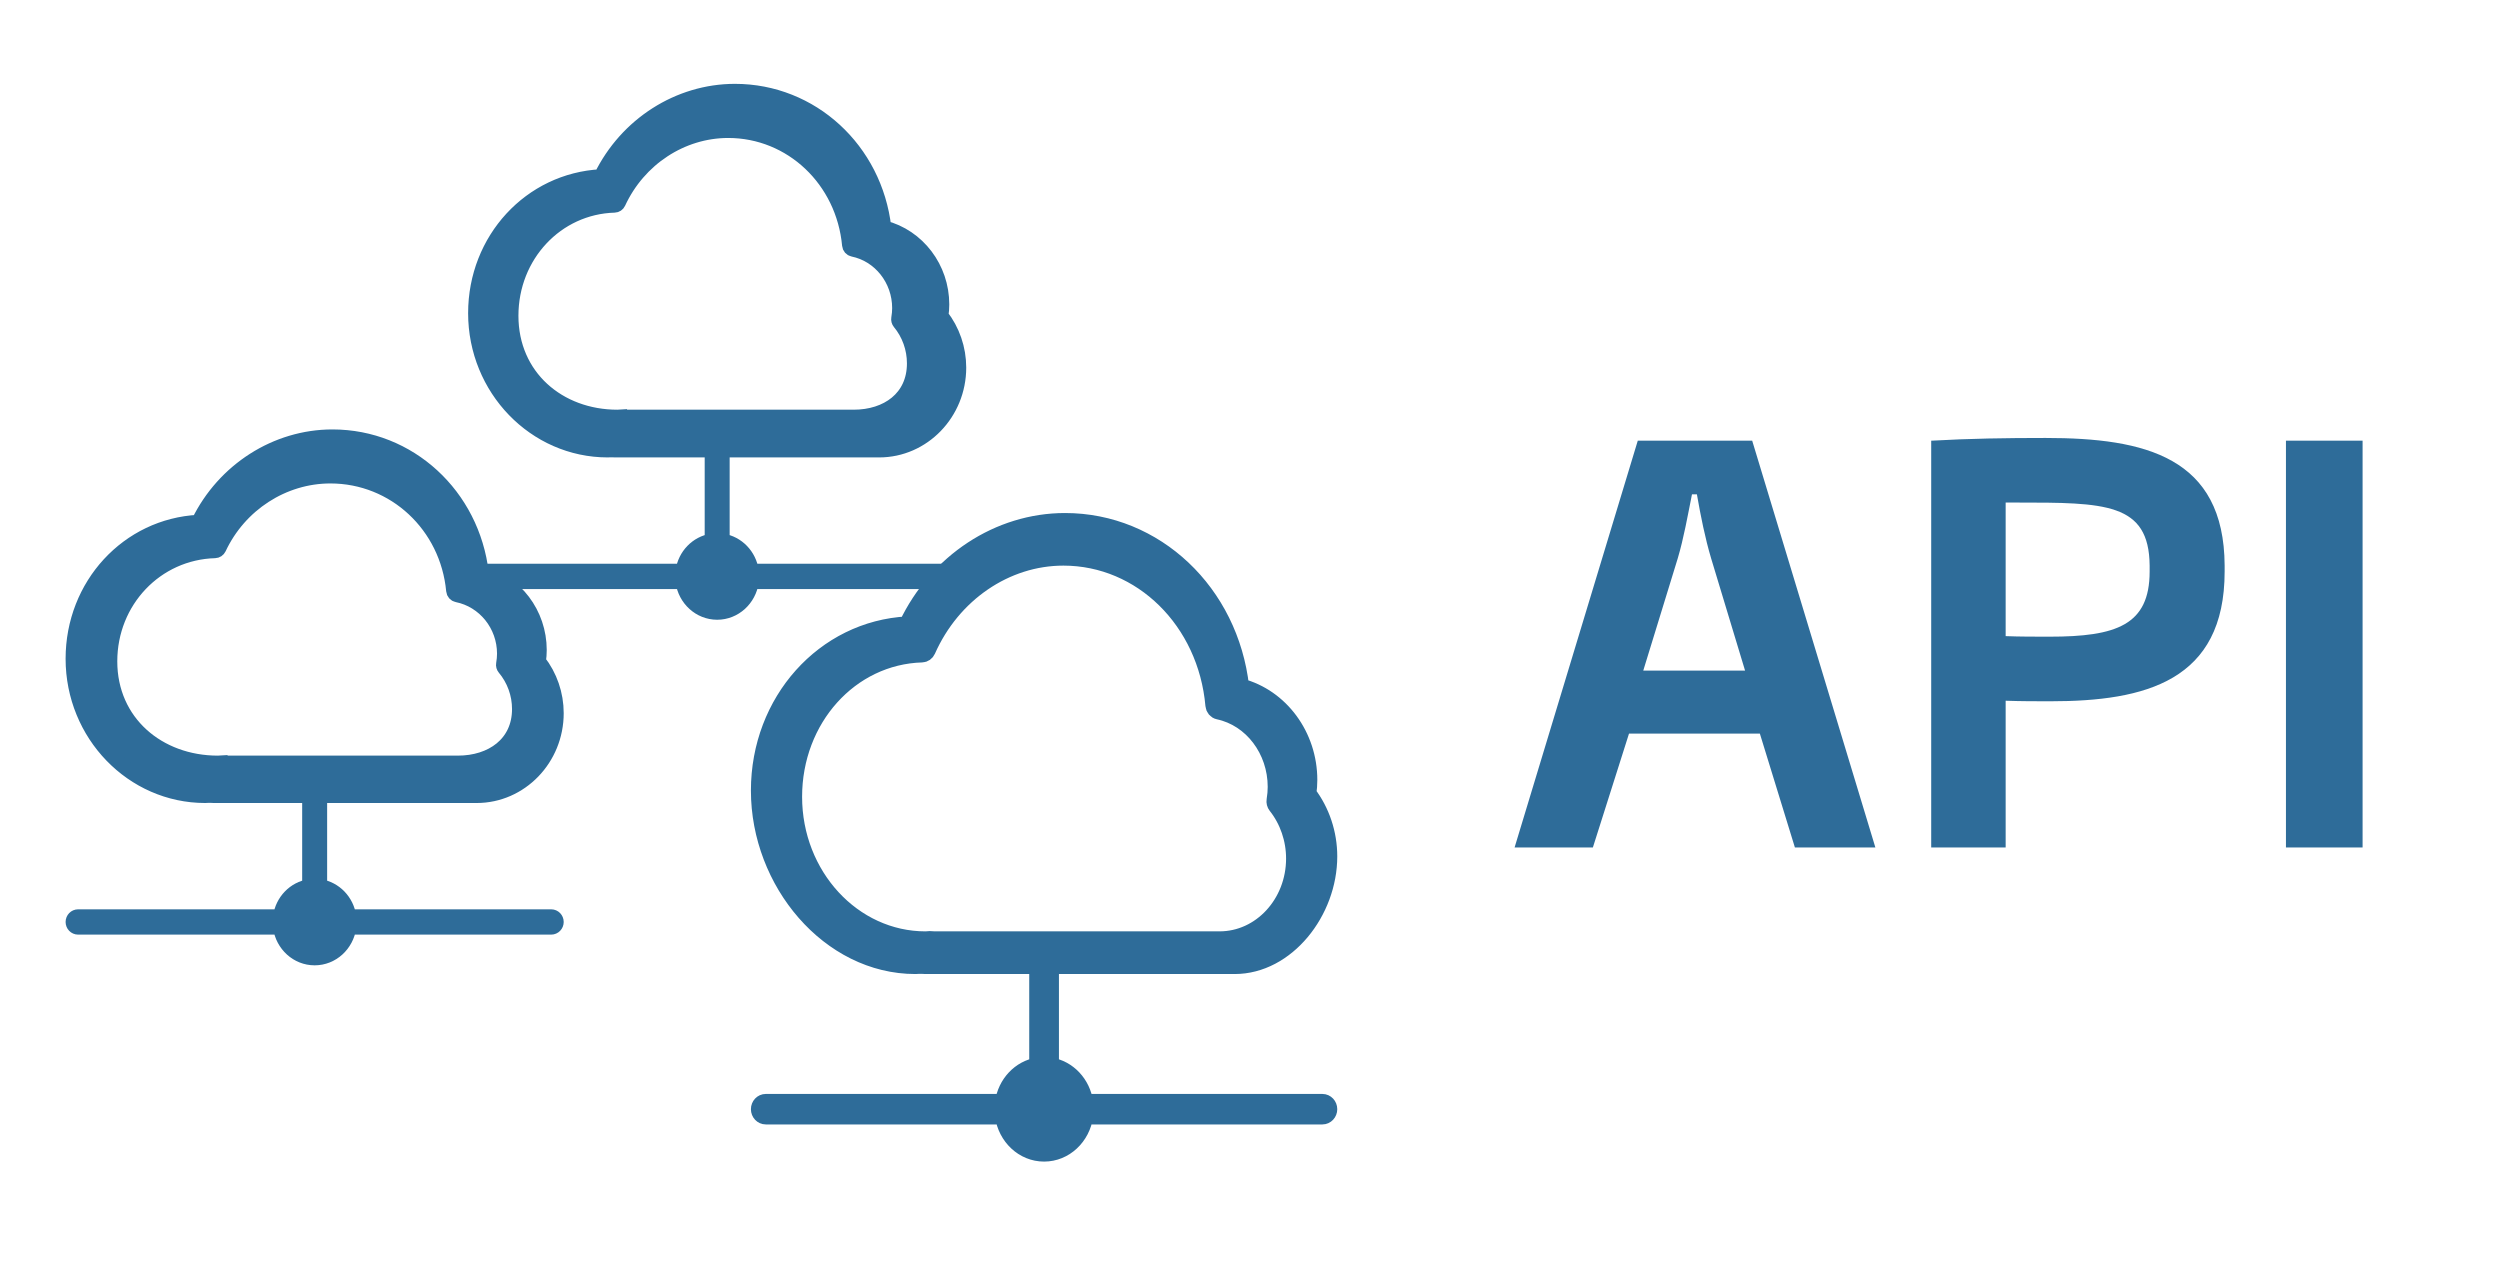 <?xml version="1.0" encoding="UTF-8"?>
<svg width="137px" height="70px" viewBox="0 0 137 70" version="1.1" xmlns="http://www.w3.org/2000/svg" xmlns:xlink="http://www.w3.org/1999/xlink">
    <!-- Generator: Sketch 51.3 (57544) - http://www.bohemiancoding.com/sketch -->
    <title>ilus/ my_market / api</title>
    <desc>Created with Sketch.</desc>
    <defs></defs>
    <g id="ilus/-my_market-/-api" stroke="none" stroke-width="1" fill="none" fill-rule="evenodd">
        <g transform="translate(4, 5)" fill="#2E6C99" fill-rule="nonzero" id="Group-44" stroke="#2E6C99">
            <g>
                <path d="M26.207,45.236 C26.361,45.236 26.486,45.365 26.486,45.524 C26.486,45.683 26.361,45.812 26.207,45.812 L15.12,45.812 C14.984,46.761 14.198,47.495 13.243,47.495 C12.288,47.495 11.502,46.762 11.366,45.812 L0.279,45.812 C0.125,45.812 0,45.683 0,45.524 C0,45.365 0.125,45.236 0.279,45.236 L11.366,45.236 C11.489,44.381 12.138,43.708 12.964,43.582 L12.964,38.6 L7.714,38.6 C7.651,38.6 7.59,38.596 7.529,38.591 L7.408,38.592 C7.355,38.596 7.302,38.6 7.249,38.6 C3.252,38.6 0,35.235 0,31.1 C0,27.069 3.009,23.814 6.883,23.616 C8.275,20.768 11.136,18.938 14.219,18.938 C18.412,18.938 21.887,22.14 22.382,26.421 C24.233,26.894 25.556,28.627 25.556,30.62 C25.556,30.821 25.541,31.025 25.51,31.24 C26.14,32.044 26.486,33.048 26.486,34.082 C26.486,36.573 24.527,38.6 22.118,38.6 L13.522,38.6 L13.522,43.582 C14.348,43.708 14.997,44.381 15.12,45.236 L26.207,45.236 Z M8.221,37.303 C8.264,37.307 8.308,36.814 8.352,36.813 L21.094,36.813 C22.952,36.813 24.464,35.76 24.464,33.855 C24.464,33.03 24.173,32.23 23.646,31.602 C23.598,31.545 23.577,31.468 23.59,31.393 C23.625,31.191 23.642,31.004 23.642,30.821 C23.642,29.253 22.553,27.897 21.053,27.597 C20.946,27.576 20.865,27.485 20.855,27.373 C20.522,23.79 17.621,21.088 14.106,21.088 C11.518,21.088 9.12,22.639 7.996,25.04 C7.956,25.125 7.872,25.181 7.78,25.183 C4.551,25.272 2.022,27.934 2.022,31.242 C2.022,34.588 4.677,36.814 7.941,36.814 C7.976,36.814 8.011,36.811 8.046,36.808 L8.131,36.803 L8.221,37.303 Z" id="Combined-Shape" stroke-width="0.81"></path>
                <path d="M48.544,26.298 C48.698,26.298 48.823,26.875 48.823,26.586 C48.823,26.298 48.698,26.875 48.544,26.875 L37.178,26.875 C37.042,27.824 36.256,28.557 35.301,28.557 C34.346,28.557 33.56,27.824 33.424,26.875 L21.749,26.875 C21.595,26.875 21.47,26.745 21.47,26.586 C21.47,26.427 21.595,26.298 21.749,26.298 L33.424,26.298 C33.547,25.443 34.197,24.771 35.022,24.644 L35.022,19.662 L29.772,19.662 C29.71,19.662 29.648,19.658 29.466,19.655 C29.413,19.659 29.36,19.662 29.307,19.662 C25.31,19.662 22.058,16.298 22.058,12.162 C22.058,8.131 25.068,4.877 28.941,4.679 C30.333,1.831 33.195,0 36.277,0 C40.471,0 43.945,3.202 44.44,7.484 C46.291,7.957 47.615,9.689 47.615,11.682 C47.615,11.883 47.6,12.087 47.568,12.302 C48.198,13.106 48.544,14.11 48.544,15.144 C48.544,17.635 46.585,19.662 44.176,19.662 L35.58,19.662 L35.58,24.644 C36.406,24.771 37.055,25.443 37.178,26.298 L48.544,26.298 Z M30.109,18.36 C30.152,18.364 30.195,17.857 30.238,17.856 L42.786,17.856 C44.616,17.856 46.105,16.818 46.105,14.914 C46.105,14.09 45.819,13.291 45.299,12.663 C45.252,12.605 45.232,12.529 45.244,12.454 C45.279,12.252 45.295,12.065 45.295,11.882 C45.295,10.315 44.223,8.96 42.746,8.66 C42.641,8.639 42.561,8.548 42.551,8.437 C42.223,4.856 39.366,2.156 35.905,2.156 C33.356,2.156 30.994,3.705 29.887,6.105 C29.848,6.19 29.766,6.246 29.675,6.248 C26.496,6.337 24.005,8.997 24.005,12.303 C24.005,15.647 26.62,17.857 29.834,17.857 C29.869,17.857 29.903,17.854 29.937,17.851 L30.021,17.846 L30.109,18.36 Z" id="Combined-Shape" stroke-width="0.81"></path>
                <path d="M68.468,55.434 C68.649,55.434 68.796,55.591 68.796,55.783 C68.796,55.976 68.649,56.133 68.468,56.133 L55.424,56.133 C55.264,57.281 54.34,58.169 53.216,58.169 C52.093,58.169 51.168,57.282 51.008,56.133 L37.964,56.133 C37.783,56.133 37.636,55.976 37.636,55.783 C37.636,55.591 37.783,55.434 37.964,55.434 L51.008,55.434 C51.153,54.399 51.917,53.586 52.888,53.432 L52.888,47.891 L46.711,47.891 C46.638,47.891 46.566,47.886 46.494,47.88 L46.352,47.882 C46.29,47.887 46.227,47.891 46.164,47.891 C41.462,47.891 37.636,43.329 37.636,38.323 C37.636,33.443 41.177,29.503 45.734,29.264 C47.372,25.816 50.738,23.6 54.364,23.6 C59.298,23.6 63.386,27.477 63.968,32.659 C66.146,33.232 67.703,35.329 67.703,37.742 C67.703,37.985 67.685,38.232 67.648,38.492 C68.39,39.465 68.796,40.681 68.796,41.932 C68.796,44.948 66.491,47.891 63.658,47.891 L53.544,47.891 L53.544,53.432 C54.516,53.586 55.28,54.399 55.424,55.434 L68.468,55.434 Z M47.064,46.516 C47.117,46.521 47.17,46.525 47.224,46.524 L62.834,46.524 C65.111,46.524 66.963,44.517 66.963,42.049 C66.963,40.981 66.607,39.944 65.961,39.131 C65.902,39.056 65.877,38.957 65.893,38.86 C65.936,38.598 65.956,38.355 65.956,38.119 C65.956,36.087 64.622,34.331 62.785,33.942 C62.654,33.915 62.555,33.797 62.542,33.652 C62.134,29.011 58.58,25.51 54.274,25.51 C51.103,25.51 48.165,27.519 46.788,30.629 C46.739,30.74 46.637,30.812 46.524,30.815 C42.568,30.931 39.469,34.379 39.469,38.664 C39.469,42.999 42.722,46.525 46.72,46.525 C46.764,46.525 46.807,46.521 46.85,46.517 L46.953,46.51 L47.064,46.516 Z" id="Combined-Shape" stroke-width="0.972"></path>
            </g>
        </g>
        <path d="M102.77,46.44 L98.36,46.44 L96.44,40.2 L89.27,40.2 L87.29,46.44 L83,46.44 L89.75,24.15 L96.02,24.15 L102.77,46.44 Z M95.63,36.75 L93.77,30.6 C93.44,29.49 93.2,28.29 92.99,27.09 L92.72,27.09 C92.48,28.29 92.27,29.49 91.94,30.6 L90.05,36.75 L95.63,36.75 Z M121.91,31.32 C121.91,37.32 117.56,38.43 112.37,38.43 C111.56,38.43 110.78,38.43 109.91,38.4 L109.91,46.44 L105.83,46.44 L105.83,24.15 C107.96,24.03 109.94,24 112.1,24 C117.56,24 121.88,25.05 121.91,30.99 L121.91,31.32 Z M117.8,31.32 L117.8,30.99 C117.77,27.54 115.34,27.54 110.51,27.54 L109.91,27.54 L109.91,34.86 C110.69,34.89 111.5,34.89 112.31,34.89 C115.97,34.89 117.8,34.26 117.8,31.32 Z M129.47,46.44 L125.27,46.44 L125.27,24.15 C125.27,24.15 129.47,24.15 129.47,24.15 L129.47,46.44 Z" id="API-Copy" fill="#2E6C99"></path>
        <rect id="Rectangle" x="0" y="0" width="137" height="70"></rect>
    </g>
</svg>